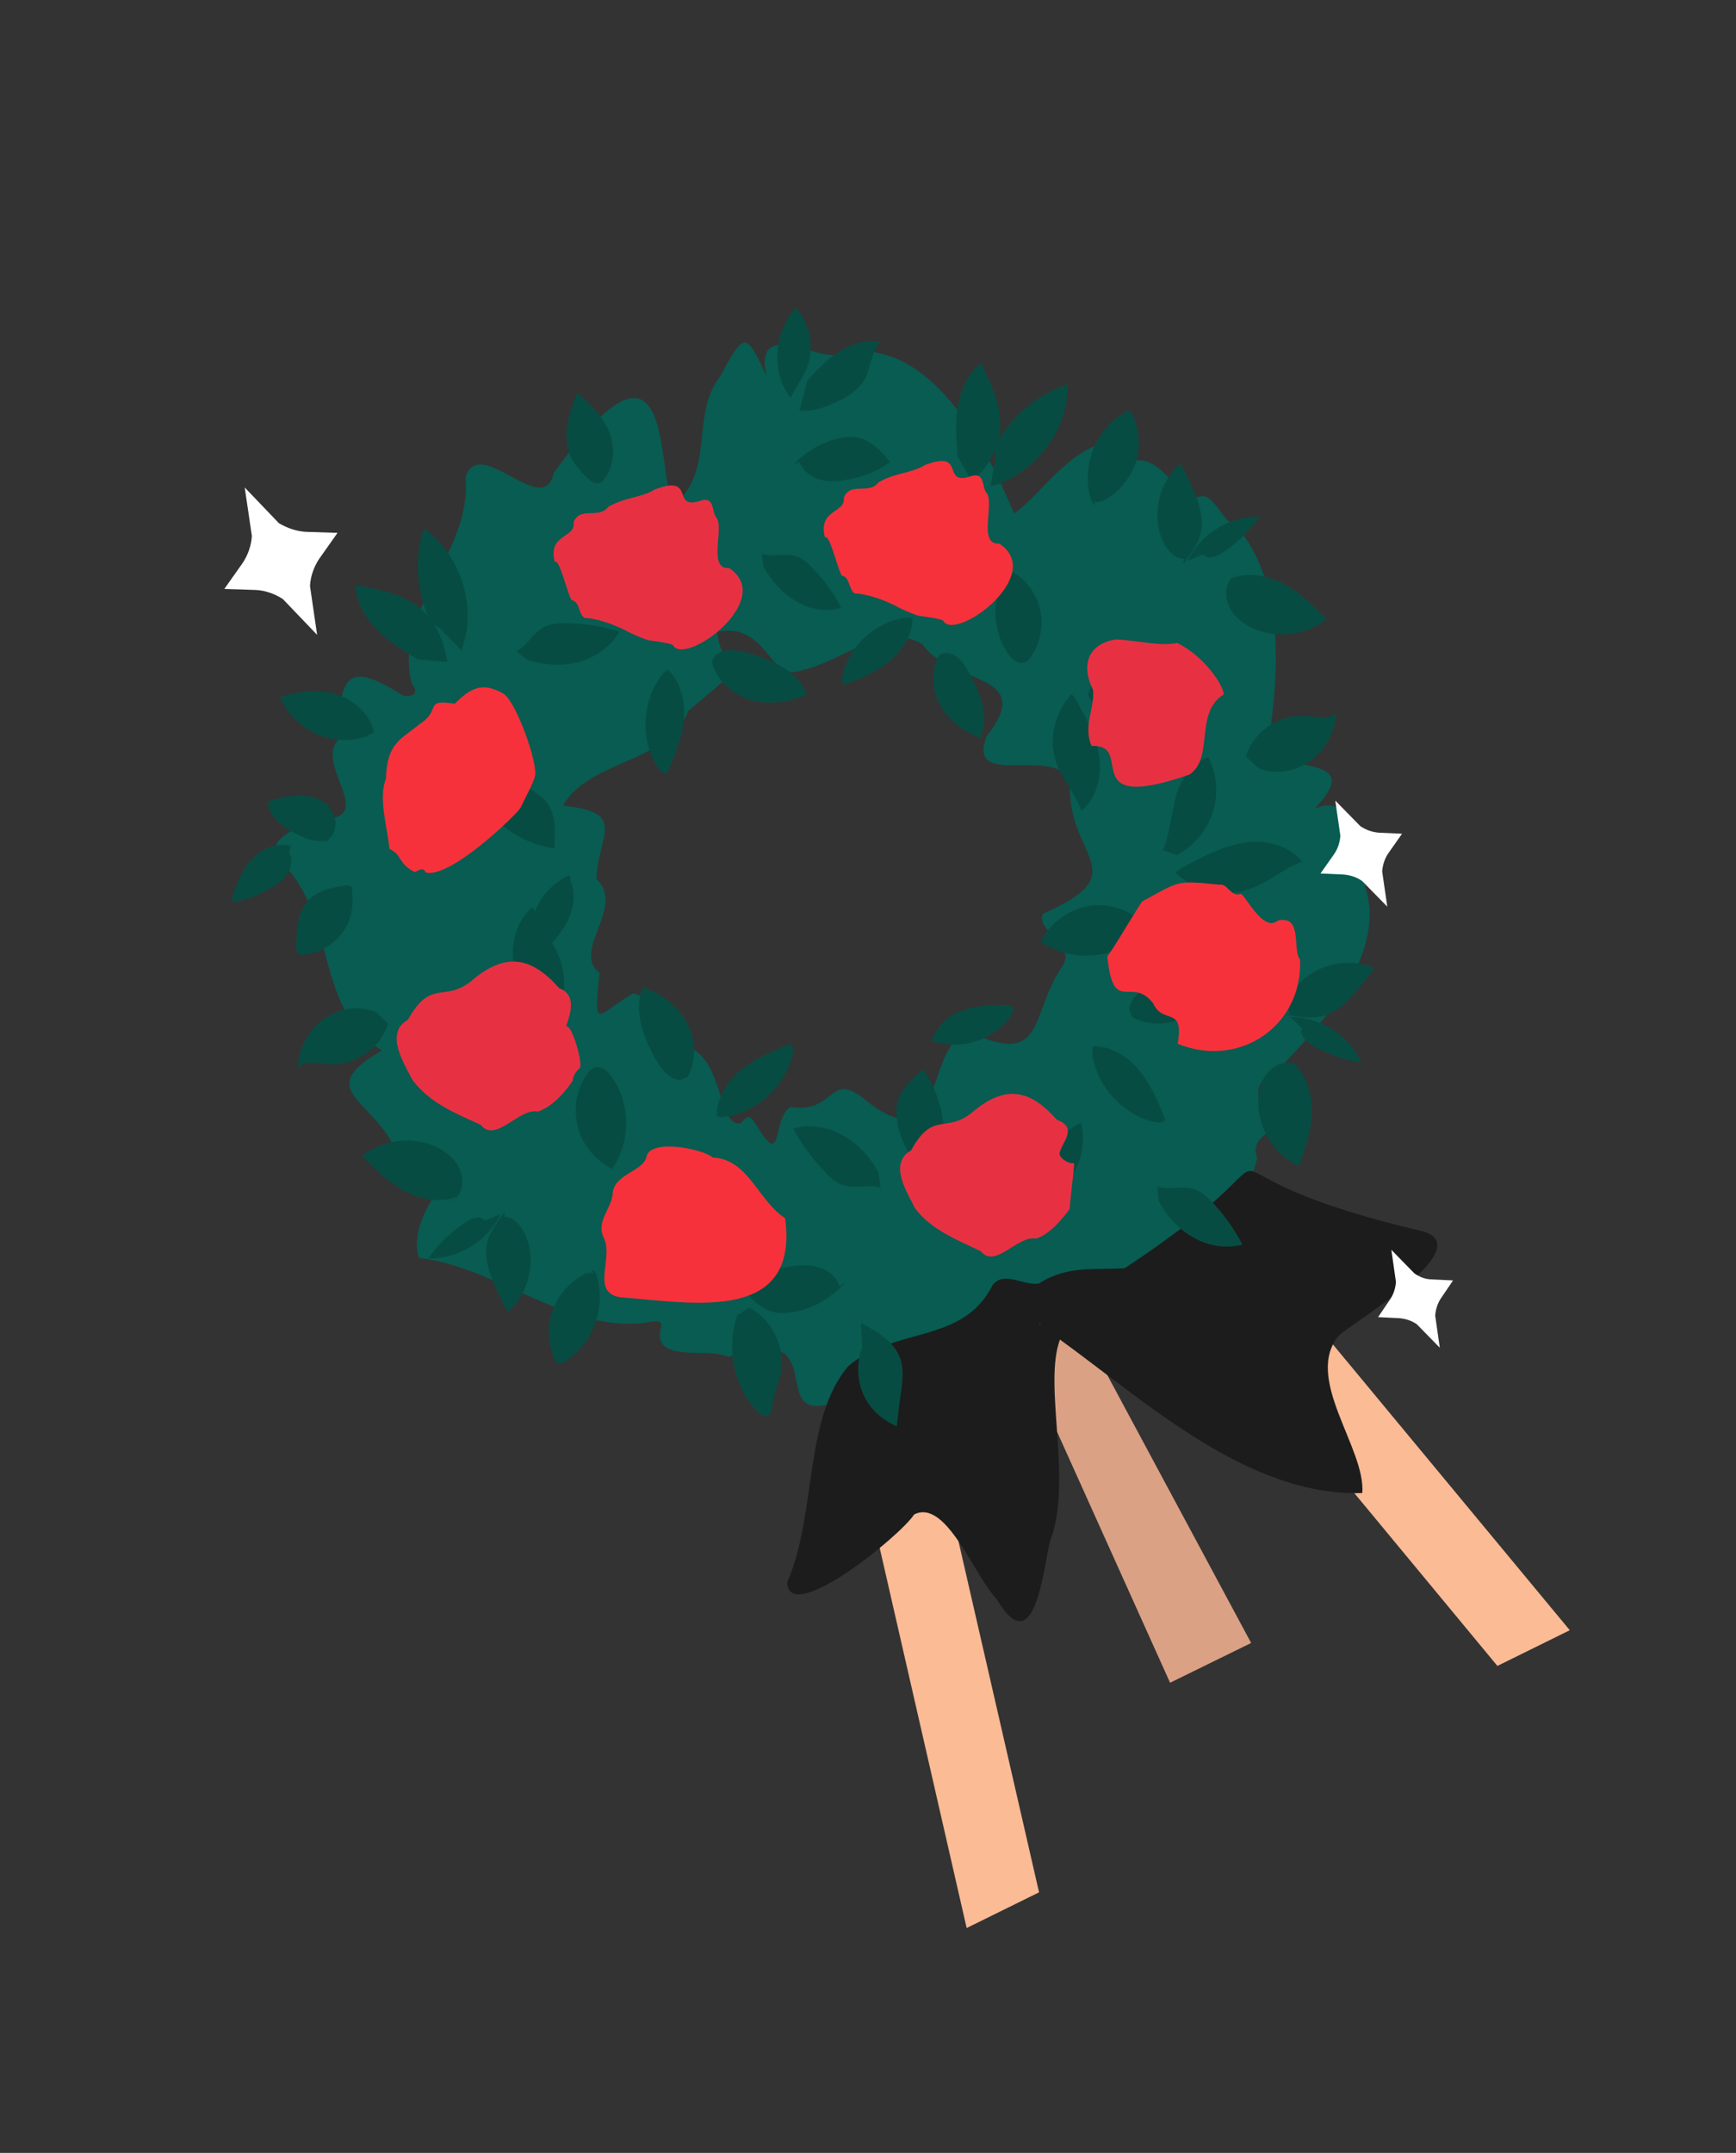 <?xml version="1.0" encoding="utf-8"?>
<!-- Generator: Adobe Illustrator 26.0.3, SVG Export Plug-In . SVG Version: 6.00 Build 0)  -->
<svg version="1.1" id="Layer_1" xmlns="http://www.w3.org/2000/svg" xmlns:xlink="http://www.w3.org/1999/xlink" x="0px" y="0px"
	 viewBox="0 0 340.5 422.2" style="enable-background:new 0 0 340.5 422.2;" xml:space="preserve">
<rect x="0" y="0" width="340.5" height="422.2" fill="#333333" stroke="none"/>
<style type="text/css">
	.st0{fill:#DBA184;}
	.st1{fill:#FABB95;}
	.st2{fill:#085C51;}
	.st3{fill:#1C1C1C;}
	.st4{fill:#FFFFFF;}
	.st5{fill:#074C42;}
	.st6{fill:#F7313B;}
	.st7{fill:#E73143;}
</style>
<g>
	<polygon class="st0" points="179.1,218.1 187.3,214 245.4,322.2 229.5,330 	"/>
	<g>
		<polygon class="st1" points="156.4,233 170.5,226 203.8,371.1 189.6,378.1 		"/>
		<polygon class="st1" points="212.9,205.1 198.8,212.1 293.7,326.7 307.9,319.7 		"/>
	</g>
</g>
<g>
	<path class="st2" d="M242.5,103.2c-3-1-4.3-6.7-7.3-5.8c-4.2,1.5-6.7-8.5-13.3-7c-3.5-0.1,0.9-3.6-2.6-4
		c-9.1,0.5-14.8,10.4-20.4,14.3c-5.5-13.2-16-33.9-32.8-31.7c-3.9,3.4-18.4-7.7-15.8,4.7c-4-8.9-4.4-8.5-9.1,0.2
		c-5.3,6.9-1.7,15.8-6.8,22.8c-8,9.9,2.3-43.3-25.8-3.9C106.6,102,94,85,91.3,93.6c1.4,14.9-14.4,26.1-10.5,40.6
		c1.6,1.7-0.1,2.6-1.8,2.2c-11.5-7.4-12.3-3.3-12.7,8.7c-4.1,4.5,5.5,13.4-0.5,15.2c-3.7,0.4-14.8,3.5-11.1,8.3
		c11.6,10.7,6.7,29.2,20.2,37.4c-13.8,8-1.5,9.5,2.9,19.9c2.3,2,8.9,4,9.4,6.3c-3.6,3.5-6.6,10.3-5,14.5
		c15.4,1.7,29.8,15.4,45.6,12.5c1.9-0.2,2.2,0,1.7,1.9c-1,6.2,9.6,3.1,13.4,5c21.2-7.7,6.5,14.3,21.4,8.7c10.9-9,26.1-9.9,35.3-20.1
		c11,0,23-1.5,33.2-6.7c4.3-7.1,12.2-12.9,13.8-21c-2.1-4.5,6.2-5.7,3.2-8.5c-3.8-1.5-4.2-6.7,0-7.8c9.3-9.7,24.6-25.3,16.6-40
		c-2.9-3.2,0-15.8-8.5-12.1c8.8-9.5-1.9-7.5-9.5-10.6C250.6,134.7,252.8,115,242.5,103.2z M209.9,153c-1,15.3,13.4,17.9-5.3,26.2
		c-1.7,3.4,7.1,6.2,3.5,10.7c-6.1,9.3-3.1,19.1-17.3,12.8c-9.7-0.1-4.7,25.3-20.2,13.7c-8.4-7.3-6.1,2.1-15.6,0.7
		c-3.6,2.3-1.3,12.5-6.6,3.6c-1.3-2-1.7-2.2-3.1-0.4c-4.7,1-3.3-14.6-11.8-15.2c-4.4-1.6-3.8-9.2-9.3-10.3c-7.3,4.3-7.8,7.7-6.6-4
		c-5.6-4.3,5.2-13-0.6-18.4c0.2-8.6,6.4-13.1-6.6-14.4c5.2-9.1,20.8-8.3,24.6-18.6c15.3-12.7,6.4-5.7,5.7-15.5
		c10.1-2,10,10.3,16.7,7.5c7.6-1.6,15.8-9.5,23.5-5.1c5.4,8.1,22.7,5.4,12.6,18.1C189.6,154.8,206.3,146.3,209.9,153z"/>
	<path class="st3" d="M279.2,241.5c-55.3-12.9-15.6-21.1-58.6,7.2c-5.8,0.4-11.3-0.6-16.8,3c-2.8,0.6-6.8-2.6-9.1,0.3
		c-5.8,11.7-19.4,8.1-28.4,16c-8.7,10.4-6.1,29.1-11.9,42.3c0.3,8.7,22.2-9.1,24.9-13.3c6.3-3.2,11.8,12.1,16.2,16.6
		c8.1,13.8,9.4-9.6,10.7-12c4.1-11.9-1.6-30,1.7-38.9c17.1,12.4,37.1,30.8,59.3,30.1c0.7-8.8-11.6-22.5-4.6-30.9
		C266.6,258.5,289.7,244.8,279.2,241.5z M206.1,284c0-0.1-0.1-0.2-0.1-0.2C206.2,283.9,206.3,284.1,206.1,284z M206.1,278.2
		L206.1,278.2C206.3,278.2,206.2,278.2,206.1,278.2z M205.1,268.3C205.1,268.4,205.1,268.4,205.1,268.3
		C205.1,268.3,205,268.2,205.1,268.3z M204,259.7c0-0.1-0.1-0.2-0.1-0.2C204.1,259.6,204.1,259.7,204,259.7z M274.9,242.8
		L274.9,242.8C275.1,242.7,275,242.9,274.9,242.8z"/>
</g>
<path class="st4" d="M60,104.3l6.2,0.2l-3.6,5.1c-1,1.5-1.7,3.4-1.8,5.3l1.4,9.6l-6.7-7c-1.5-1-3.4-1.7-5.3-1.8l-6.2-0.2l3.6-5.1
	c1-1.5,1.7-3.4,1.8-5.3L48,95.6l6.7,7C56.4,103.6,58.2,104.2,60,104.3z"/>
<path class="st4" d="M270.5,163.3l4.5,0.2l-2.6,3.7c-0.8,1.1-1.2,2.4-1.3,3.7l1,6.9l-4.9-5c-1.1-0.8-2.4-1.2-3.7-1.3l-4.5-0.2
	l2.6-3.7c0.8-1.1,1.2-2.4,1.3-3.7l-1-6.9l4.9,5C267.8,162.7,269.1,163.2,270.5,163.3z"/>
<path class="st4" d="M280.9,250.9l4.1,0.2l-2.3,3.4c-0.7,1-1.1,2.2-1.2,3.5l0.9,6.3l-4.5-4.6c-1-0.7-2.2-1.1-3.5-1.2l-4.1-0.2
	l2.3-3.4c0.7-1,1.1-2.2,1.2-3.5l-0.9-6.3l4.5,4.6C278.5,250.5,279.7,250.9,280.9,250.9z"/>
<g>
	<g>
		<g>
			<path class="st5" d="M116.9,250.1c-0.4-0.7-1.6-0.5-2.3-0.2c-2.9,1.5-5.2,4.2-6.3,7.3s-0.8,6.6,0.6,9.6c0.1,0.2,0.2,0.4,0.5,0.6
				s0.7,0,1-0.2c6-3.3,8.8-11.3,6.4-17.6c-0.1-0.2-0.2-0.4-0.4-0.5c-0.2,0-0.3,0.4-0.1,0.4"/>
		</g>
	</g>
	<g>
		<path class="st5" d="M130.2,131.9c-4.2,5-4.8,12.8-1.3,18.4c0.4,0.7,1.1,1.4,1.9,1.4c1.5-3.3,2.9-6.7,3.3-10.3
			c0.4-3.6-0.5-7.5-3.1-10.1"/>
	</g>
	<g>
		<path class="st5" d="M139.6,129.7c0.9,3.7,4.1,6.6,7.7,7.6c3.6,1,7.6,0.4,11-1.1c-1.8-4.5-6.7-6.8-11.4-8.1
			c-2.2-0.6-4.8-1.1-6.6,0.4"/>
	</g>
	<g>
		<path class="st5" d="M111.8,171.6c-5.5,2.3-9,8.9-7.7,14.8c0.1,0.4,0.2,0.9,0.6,1.1c0.6,0.3,1.3-0.2,1.8-0.7
			c1.9-1.9,3.7-3.9,4.9-6.3c1.1-2.4,1.6-5.3,0.5-7.7"/>
	</g>
	<g>
		<path class="st5" d="M95,152.7c-0.8,1.6-0.6,3.6,0.2,5.2c0.8,1.6,2.1,2.9,3.5,4.1c2.9,2.3,6.3,3.8,10,4.4c0.2-3,0.4-6.2-1.2-8.7
			c-0.7-1-1.6-1.7-2.6-2.4c-3.2-2.2-7.2-3.2-11.1-3"/>
	</g>
	<g>
		<path class="st5" d="M204,184.6c5.2,3.7,12.8,3.8,18.1,0c1.2-0.8,2.3-2.2,1.8-3.5c-0.3-0.6-0.7-1-1.2-1.3
			c-2.9-2.1-6.8-2.8-10.2-1.9c-3.4,0.9-6.5,3.2-8.2,6.4"/>
	</g>
	<g>
		<path class="st5" d="M99.1,237.5c-1.7,2.2-3.5,4.6-3.7,7.4c-0.2,2,0.4,4,1.1,5.9c0.9,2.2,1.9,4.5,3.1,6.5
			c4.2-3.6,5.7-10.2,3.4-15.2c-0.8-1.7-2.2-3.5-4.2-3.5"/>
	</g>
	<g>
		<path class="st5" d="M98.2,238.1c-2.6,5.3-8.3,8.8-14.2,8.7c2-2.8,4.4-5.2,7.3-7.1c1.2-0.8,3-1.5,3.8-0.3"/>
	</g>
	<g>
		<path class="st5" d="M57.1,165.9c-2.8-0.8-5.9,0.5-7.9,2.8c-2,2.2-3,5.1-3.8,8c2.3,0.2,4.6-0.9,6.5-1.9c1.5-0.8,3.1-1.6,4.1-2.9
			c1-1.3,1.6-3.3,0.7-4.8"/>
	</g>
	<g>
		<path class="st5" d="M63.8,164.8c-1.6,0.4-3.4-0.1-4.9-0.9c-3-1.3-6.2-3.5-6.4-6.7c2.2-0.7,4.5-1.3,6.8-1.2
			c2.4,0.1,4.8,1.1,5.9,3.2c1.2,2,0.6,5-1.6,6"/>
	</g>
	<g>
		<path class="st5" d="M68.1,173.6c-2.8,0.4-5.8,1-7.7,3c-2.1,2.4-2.3,5.9-2.3,9.1c0,0.5,0.1,1.2,0.5,1.4c0.3,0.2,0.7,0.2,1,0.1
			c4.4-0.3,8.5-3.9,9.3-8.2c0.4-1.7,0.2-3.4,0.1-5.1"/>
	</g>
	<g>
		<path class="st5" d="M154.1,76.6c-2.8-5.1-1.9-12,2-16.3c2.9,3.3,3.8,8.2,2,12.2c-0.8,1.9-2.1,3.6-3,5.5"/>
	</g>
	<g>
		<path class="st5" d="M158.4,74.5c2-2.1,3.9-4.1,6.3-5.6c2.5-1.5,5.3-2.4,8.1-1.9c-2,1.9-1.9,5-3.2,7.4c-1.3,2.2-3.6,3.6-5.9,4.6
			c-2.1,1-4.5,1.8-6.9,1.5"/>
	</g>
	<g>
		<path class="st5" d="M169.1,264.2c-1.1,3-1,6.3,0.2,9.2c1.3,2.9,3.7,5.1,6.6,6.3c0.3-2.4,0.5-4.8,0.9-7.1c0.2-2,0.5-4.1-0.2-6.1
			c-1.1-3.3-4.5-5.4-7.7-7"/>
	</g>
	<g>
		<path class="st5" d="M144.6,258c-2.2,6.3-0.7,13.8,3.8,18.7c0.6,0.7,1.8,1.4,2.5,0.8c0.3-0.4,0.4-0.9,0.5-1.4
			c0.2-2.4,1.3-4.6,1.8-7c0.8-5-1.8-10.4-6.3-12.7"/>
	</g>
	<g>
		<path class="st5" d="M81.9,129.3c-2.8-1.7-5.6-3.4-7.9-5.8c-2.4-2.3-4.1-5.4-4.3-8.7c4.8,0.8,9.9,1.7,13.4,5.1
			c2.7,2.6,4.1,6.3,4.6,9.9"/>
	</g>
	<g>
		<path class="st5" d="M86.1,123.1c-1.4-0.7-2.2-2.2-2.7-3.7c-1.8-5.1-1.9-10.7-0.3-15.8c7.3,5.2,10.6,15.6,7.4,23.9"/>
	</g>
	<g>
		<path class="st5" d="M187.8,89.5c-0.2-3.3-0.5-6.5,0.1-9.8c0.5-3.2,2-6.5,4.5-8.5c2.1,4.3,4.4,9,3.7,13.8
			c-0.5,3.6-2.7,6.9-5.4,9.5"/>
	</g>
	<g>
		<path class="st5" d="M195.3,89.3c-0.3-1.6,0.6-3.1,1.4-4.4c3.1-4.4,7.5-7.8,12.7-9.5c0.2,9-6.4,17.6-15.1,20"/>
	</g>
	<g>
		<path class="st5" d="M71.9,144.4c-3.3,1.1-6.9,0.9-10-0.5c-3.1-1.5-5.7-4.1-7-7.2c3.5-1.1,7.4-1.6,10.9-0.6
			c3.5,1.1,6.7,3.8,7.6,7.5"/>
	</g>
	<g>
		<path class="st5" d="M73.6,198.4c-3.4-1.3-7.4-0.6-10.3,1.6s-4.7,5.7-4.9,9.3c1.4-1.4,3.8-0.8,5.8-0.6c5.2,0.5,10.5-3,11.9-8"/>
	</g>
	<g>
		<path class="st5" d="M246.9,150.7c3.4,1.3,7.4,0.6,10.3-1.6c2.9-2.2,4.7-5.7,4.9-9.3c-1.4,1.4-3.8,0.8-5.8,0.6
			c-5.2-0.5-10.5,3-11.9,8"/>
	</g>
	<g>
		<path class="st5" d="M227.3,235.6c1.6,2.9,3.9,5.5,6.8,7.1c2.9,1.7,6.4,2.2,9.6,1.4c-1.6-3.1-3.6-5.9-6-8.4
			c-1.1-1.2-2.3-2.2-3.8-2.6c-2.2-0.6-4.6,0.3-6.9-0.4"/>
	</g>
	<g>
		<path class="st5" d="M117.2,94.8c-0.9,0-1.6-0.7-2.2-1.3c-1.2-1.1-2.3-2.4-3-3.8c-1.9-3.9-0.4-8.6,1.2-12.7c2.6,2.2,5.2,4.8,6.4,8
			c1.2,3.2,0.8,7.3-1.7,9.6"/>
	</g>
	<g>
		<path class="st5" d="M89.9,234.6c-3.3,1.4-7.3,0.7-10.5-1c-3.2-1.7-5.8-4.3-8.4-6.9c4.1-3.3,10.2-4,14.9-1.6c2,1,3.8,2.6,4.5,4.8
			c0.7,2.1,0.1,4.8-1.9,5.8"/>
	</g>
	<g>
		<path class="st5" d="M232,110.7c1.7-2.2,3.5-4.6,3.7-7.4c0.2-2-0.4-4-1.1-5.9c-0.9-2.2-1.9-4.5-3.1-6.5
			c-4.2,3.6-5.7,10.2-3.4,15.2c0.8,1.7,2.2,3.5,4.2,3.5"/>
	</g>
	<g>
		<path class="st5" d="M214.1,98c0.4,0.7,1.6,0.5,2.3,0.2c2.9-1.5,5.2-4.2,6.3-7.3c1.1-3.1,0.8-6.6-0.6-9.6
			c-0.1-0.2-0.2-0.4-0.5-0.6c-0.3-0.2-0.7,0-1,0.2c-6,3.3-8.8,11.3-6.4,17.6c0.1,0.2,0.2,0.4,0.4,0.5c0.2,0,0.3-0.4,0.1-0.4"/>
	</g>
	<g>
		<path class="st5" d="M232.9,110c2.6-5.3,8.3-8.8,14.2-8.7c-2,2.8-4.4,5.2-7.3,7.1c-1.2,0.8-3,1.5-3.8,0.3"/>
	</g>
	<g>
		<path class="st5" d="M241.3,113.5c3.3-1.4,7.3-0.7,10.5,1s5.8,4.3,8.4,6.9c-4.1,3.3-10.2,4-14.9,1.6c-2-1-3.8-2.6-4.5-4.8
			s-0.1-4.8,1.9-5.8"/>
	</g>
	<g>
		<path class="st5" d="M252,198.9c2.8,0.5,5.7,1.1,8.3,0.1c1.8-0.7,3.5-2.1,4.7-3.5c1.6-1.8,3.2-3.7,4.5-5.7
			c-5.1-2.2-11.6-0.7-15.2,3.7c-1.2,1.5-2.1,3.6-1.3,5.3"/>
	</g>
	<g>
		<path class="st5" d="M253,199.4c5.9,0,11.6,3.6,14,9c-3.4-0.5-6.6-1.7-9.6-3.4c-1.2-0.7-2.6-2-2-3.3"/>
	</g>
	<g>
		<path class="st5" d="M253.5,208.4c2.8,2.3,3.9,6.2,3.8,9.8s-1.3,7.1-2.5,10.5c-4.8-2.2-8.1-7.4-8-12.7c0-2.2,0.6-4.6,2.3-6.1
			c1.6-1.6,4.3-2.1,6.2-0.8"/>
	</g>
	<g>
		<path class="st5" d="M180,92c-2.1,5.1-0.1,11.6,4.6,14.6c0.3,0.2,0.7,0.4,1.1,0.2c0.6-0.2,0.7-1,0.7-1.6c0-2.5-0.1-4.9-0.9-7.3
			c-0.8-2.3-2.4-4.4-4.7-5.4"/>
	</g>
	<g>
		<path class="st5" d="M210.2,136.1c-3.4,3.6-4.7,9.2-2.9,13.8c1.2,3.2,3.7,5.9,4.8,9.1c3.1-2.5,4-6.9,3.5-10.8
			c-0.6-3.9-2.6-7.4-4.5-10.9"/>
	</g>
	<g>
		<path class="st5" d="M213.4,136.3c1.6,3,4.4,5.4,7.7,6.5c3.3,1.1,7,0.8,10-0.8c-0.9-3.1-4.1-4.9-7.3-5.9c-3.1-0.9-6.5-1-9.5-2.3"
			/>
	</g>
	<g>
		<path class="st5" d="M149.8,111.2c1.5,2.7,3.6,5.1,6.3,6.7c2.7,1.6,6,2.2,8.9,1.3c-1.5-2.9-3.4-5.5-5.6-7.8c-1-1-2.1-2.1-3.6-2.4
			c-2.1-0.6-4.4,0.3-6.4-0.4"/>
	</g>
	<g>
		<path class="st5" d="M178.2,121.1c-6.1,0.5-11.5,5.3-12.9,11.1c-0.1,0.8-0.3,1.6,0.3,2.1c3.1-1.2,6.3-2.5,8.8-4.6
			c2.6-2.1,4.6-5.2,4.6-8.5"/>
	</g>
	<g>
		<path class="st5" d="M184.3,128.3c-1.7,3-1.6,7,0.1,10s4.7,5.3,7.9,6.4c1.8-4.1,0-8.8-2.2-12.7c-1-1.9-2.4-3.9-4.6-4"/>
	</g>
	<g>
		<path class="st5" d="M156.8,90.6c0.6,1.5,1.9,2.7,3.5,3.3c1.6,0.5,3.3,0.6,5,0.3c3.4-0.5,6.6-1.6,9.3-3.6
			c-1.8-2.1-3.7-4.3-6.5-4.8c-1.1-0.2-2.2-0.1-3.2,0.1c-3.6,0.7-6.8,2.6-9.2,5.2"/>
	</g>
	<g>
		<path class="st5" d="M197.8,111.7c-3.4,4.8-3.4,11.8,0,16.6c0.7,1,2,2.1,3.2,1.6c0.5-0.2,0.9-0.6,1.2-1.1c1.9-2.7,2.5-6.2,1.8-9.4
			c-0.8-3.2-3-6-5.8-7.5"/>
	</g>
	<g>
		<path class="st5" d="M139.5,250.7c2.2-5.6,0.1-12.6-5-15.9c-0.3-0.2-0.8-0.4-1.2-0.3c-0.6,0.2-0.8,1.1-0.7,1.8
			c0,2.7,0.1,5.3,1,7.9c0.8,2.5,2.6,4.8,5.1,5.8"/>
	</g>
	<g>
		<path class="st5" d="M106.6,202.8c3.8-3.9,5.1-10,3.1-15c-1.3-3.5-4-6.4-5.2-9.9c-3.4,2.7-4.4,7.5-3.7,11.6
			c0.7,4.2,2.8,8.1,4.8,11.8"/>
	</g>
	<g>
		<path class="st5" d="M103.1,202.5c-1.7-3.3-4.8-5.9-8.4-7.1c-3.6-1.1-7.6-0.8-10.8,0.9c1.1,3.4,4.5,5.5,7.9,6.4
			c3.4,0.9,7,1.1,10.3,2.5"/>
	</g>
	<g>
		<path class="st5" d="M172.3,229.9c-1.7-3-3.9-5.5-6.9-7.2c-2.9-1.7-6.5-2.3-9.8-1.4c1.6,3.1,3.7,5.9,6.2,8.5
			c1.1,1.2,2.3,2.3,3.9,2.7c2.2,0.6,4.8-0.3,7,0.4"/>
	</g>
	<g>
		<path class="st5" d="M141.4,219.1c6.5-0.5,12.5-5.7,14-12.1c0.2-0.8,0.2-1.8-0.3-2.3c-3.3,1.3-6.7,2.7-9.6,5
			c-2.9,2.3-5,5.7-4.9,9.2"/>
	</g>
	<g>
		<path class="st5" d="M134.8,211.3c1.9-3.2,1.7-7.5-0.1-10.8c-1.8-3.3-5.1-5.7-8.6-6.9c-1.9,4.4,0,9.6,2.3,13.8
			c1.1,2,2.7,4.2,4.9,4.4"/>
	</g>
	<g>
		<path class="st5" d="M164.7,252.2c-0.6-1.7-2.1-3-3.9-3.6c-1.7-0.6-3.6-0.5-5.4-0.3c-3.6,0.5-7.1,1.8-10.2,3.9
			c1.9,2.3,4.1,4.7,7,5.2c1.2,0.2,2.4,0.1,3.5-0.1c3.8-0.7,7.4-2.8,10-5.7"/>
	</g>
	<g>
		<path class="st5" d="M120,229.3c3.7-5.2,3.8-12.8,0-18.1c-0.8-1.2-2.2-2.3-3.5-1.8c-0.6,0.3-1,0.7-1.3,1.2
			c-2.1,2.9-2.8,6.8-1.9,10.2c0.8,3.5,3.2,6.5,6.4,8.2"/>
	</g>
	<g>
		<path class="st5" d="M182.5,204c5.6,2.2,12.6,0.1,15.9-5c0.2-0.3,0.4-0.8,0.3-1.2c-0.2-0.6-1.1-0.8-1.8-0.7c-2.7,0-5.3,0.1-7.9,1
			c-2.5,0.8-4.8,2.6-5.8,5.1"/>
	</g>
	<g>
		<path class="st5" d="M230.5,171.1c3.9,3.8,10,5.1,15,3.1c3.5-1.3,6.4-4,9.9-5.2c-2.7-3.4-7.5-4.4-11.6-3.7
			c-4.2,0.7-8.1,2.8-11.8,4.8"/>
	</g>
	<g>
		<path class="st5" d="M230.8,167.7c3.3-1.7,5.9-4.8,7.1-8.4c1.1-3.6,0.8-7.6-0.9-10.8c-3.4,1.1-5.5,4.5-6.4,7.9
			c-0.9,3.4-1.1,7-2.5,10.3"/>
	</g>
	<g>
		<path class="st5" d="M203.4,236.9c3-1.7,5.5-3.9,7.2-6.9c1.7-2.9,2.3-6.5,1.4-9.8c-3.1,1.6-5.9,3.7-8.5,6.2
			c-1.2,1.1-2.3,2.3-2.7,3.9c-0.6,2.2,0.3,4.8-0.4,7"/>
	</g>
	<g>
		<path class="st5" d="M214.2,206c0.5,6.5,5.7,12.5,12.1,14c0.8,0.2,1.8,0.2,2.3-0.3c-1.3-3.3-2.7-6.7-5-9.6c-2.3-2.9-5.7-5-9.2-4.9
			"/>
	</g>
	<g>
		<path class="st5" d="M222,199.4c3.2,1.9,7.5,1.7,10.8-0.1c3.3-1.8,5.7-5.1,6.9-8.6c-4.4-1.9-9.6,0-13.8,2.3
			c-2,1.1-4.2,2.7-4.4,4.9"/>
	</g>
	<g>
		<path class="st5" d="M181.1,229.2c1.7-0.6,3-2.1,3.6-3.9c0.6-1.7,0.5-3.6,0.3-5.4c-0.5-3.6-1.8-7.1-3.9-10.2
			c-2.3,1.9-4.7,4.1-5.2,7c-0.2,1.2-0.1,2.4,0.1,3.5c0.7,3.8,2.8,7.4,5.7,10"/>
	</g>
	<g>
		<path class="st5" d="M103.6,129.5c3.2,0.9,6.8,1.2,10,0.3s6.2-3,7.9-5.9c-3.3-1.1-6.9-1.6-10.4-1.7c-1.6,0-3.2,0.1-4.6,0.9
			c-2,1.1-3.1,3.5-5.2,4.6"/>
	</g>
</g>
<g>
	<path class="st6" d="M83.5,171.1c-0.6-1.3-1.5-0.2-2.2-0.1c-3.3-1.7-2.4-3.4-4.9-4.5c-0.5-4.6-2.2-10-0.7-13.8
		c0.2-7.1,3-7.7,6.6-10.7c4.5-2.9,0.6-4.9,6.9-4c2.8-2.8,5.2-4.4,9.3-2.1c2.5,0.9,7.2,14.1,6.4,16.4c-0.2,1.1-2.3,5-2.8,6.1
		C101.2,159.9,88.2,172.4,83.5,171.1z"/>
	<path class="st6" d="M120.2,233.8c0.5-3.6,5.9-4.1,6.6-6.9c0.6-3.7,11.1-1.6,13,0.1c7,0.3,8.9,8.5,14.2,11.9
		c2.7,20.4-17.6,16.7-31.2,15.6c-7.5-0.2-2.4-7.4-4.3-11.6C116.7,239.5,120.1,237,120.2,233.8z"/>
	<path class="st7" d="M218.8,125.4c3.8,0.1,8.6,1.4,12.1,0.7c5.4,2.6,9.2,8.5,9.1,10.1c-5.8,3.6-1.8,12.4-6.7,15.7
		c-22.5,7.8-10.4-6.1-19.2-5.6c-1.7-4,0.6-7.2,0.3-11C212.2,131,212.9,126.4,218.8,125.4z"/>
	<path class="st6" d="M231,204.7c1.3-7.6-2.8-3.6-4.8-7.9c-4.2-5.6-7.9,2.5-9-9.3c1-1.1,4.5-7.2,6.8-10.7c7.4-4,6.5-4.2,15.2-3.3
		c1.6-0.3,2.2,2.5,4.1,1.8c0.8-0.2,4.4,7.8,7.4,5.2c4.9-1,2.7,5.7,4.3,7.7C255.5,201.3,243,209.6,231,204.7z"/>
	<path class="st7" d="M210.7,228.1c0,0.9-0.9,8.1-0.9,9c-1.5,2-3.8,4.9-6.6,5.8c-3.6-0.7-8,6-10.8,2.5c-4.7-2.3-9.6-4.1-12.9-8.4
		c-1.4-2.9-5.4-8.8-0.8-11.4c4.3-7.8,6.7-3.3,11.8-7.3c6.6-5.7,11.5-4.7,16.8,1.3c4.4,1.6,0.7,4.7,0.5,6.7
		C207.8,226.9,209.3,228.3,210.7,228.1z"/>
	<path class="st7" d="M113.7,209.5c-0.8,0.6-1.3,1.6-1.4,2.5c-1.5,2.2-3.9,5-6.8,6c-3.7-0.8-8.3,6.3-11.2,2.6
		c-5-2.3-9.9-4.2-13.4-8.8c-1.5-3-5.6-9.2-0.9-11.8c4.5-8.1,7-3.4,12.3-7.5c6.8-5.9,11.9-4.9,17.4,1.3c4.6,1.7,0.7,7.9,1.5,7.5
		C112.3,201.3,114.4,208.7,113.7,209.5z"/>
	<path class="st6" d="M165.5,97.6c1.3-3.2,4.9-0.5,6.8-3c3.2-1.9,6.6-1.8,9.1-3.4c8.4-3.2,2.9,4.4,9.3,2.1c2.6-0.6,1.8,2.4,2.9,3.5
		c1.4,2.2-1.8,10.1,2.4,9.8c9.2,6.1-8.2,19-10.9,15.3c0.1-0.6-4.5-1-5.1-1.2c-1.3-0.4-3.2-1.3-3.6-1.5c-2.4-1.3-5.5-2.5-8.2-2.8
		c-1.8,0.3-1.2-3.3-3.1-3.5c-1-1.9-2.4-8.3-3.3-7.5C160.4,99.8,165.9,100.7,165.5,97.6z"/>
	<path class="st7" d="M112.5,102.4c1.3-3.2,4.9-0.5,6.8-3c3.2-1.9,6.6-1.8,9.1-3.4c8.4-3.2,2.9,4.4,9.3,2.1c2.6-0.6,1.8,2.4,2.9,3.5
		c1.4,2.2-1.8,10.1,2.4,9.8c9.2,6.1-8.2,19-10.9,15.3c0.1-0.6-4.5-1-5.1-1.2c-1.3-0.4-3.2-1.3-3.6-1.5c-2.4-1.3-5.5-2.5-8.2-2.8
		c-1.8,0.3-1.2-3.3-3.1-3.5c-1-1.9-2.4-8.3-3.3-7.5C107.4,104.6,113,105.6,112.5,102.4z"/>
</g>
</svg>
